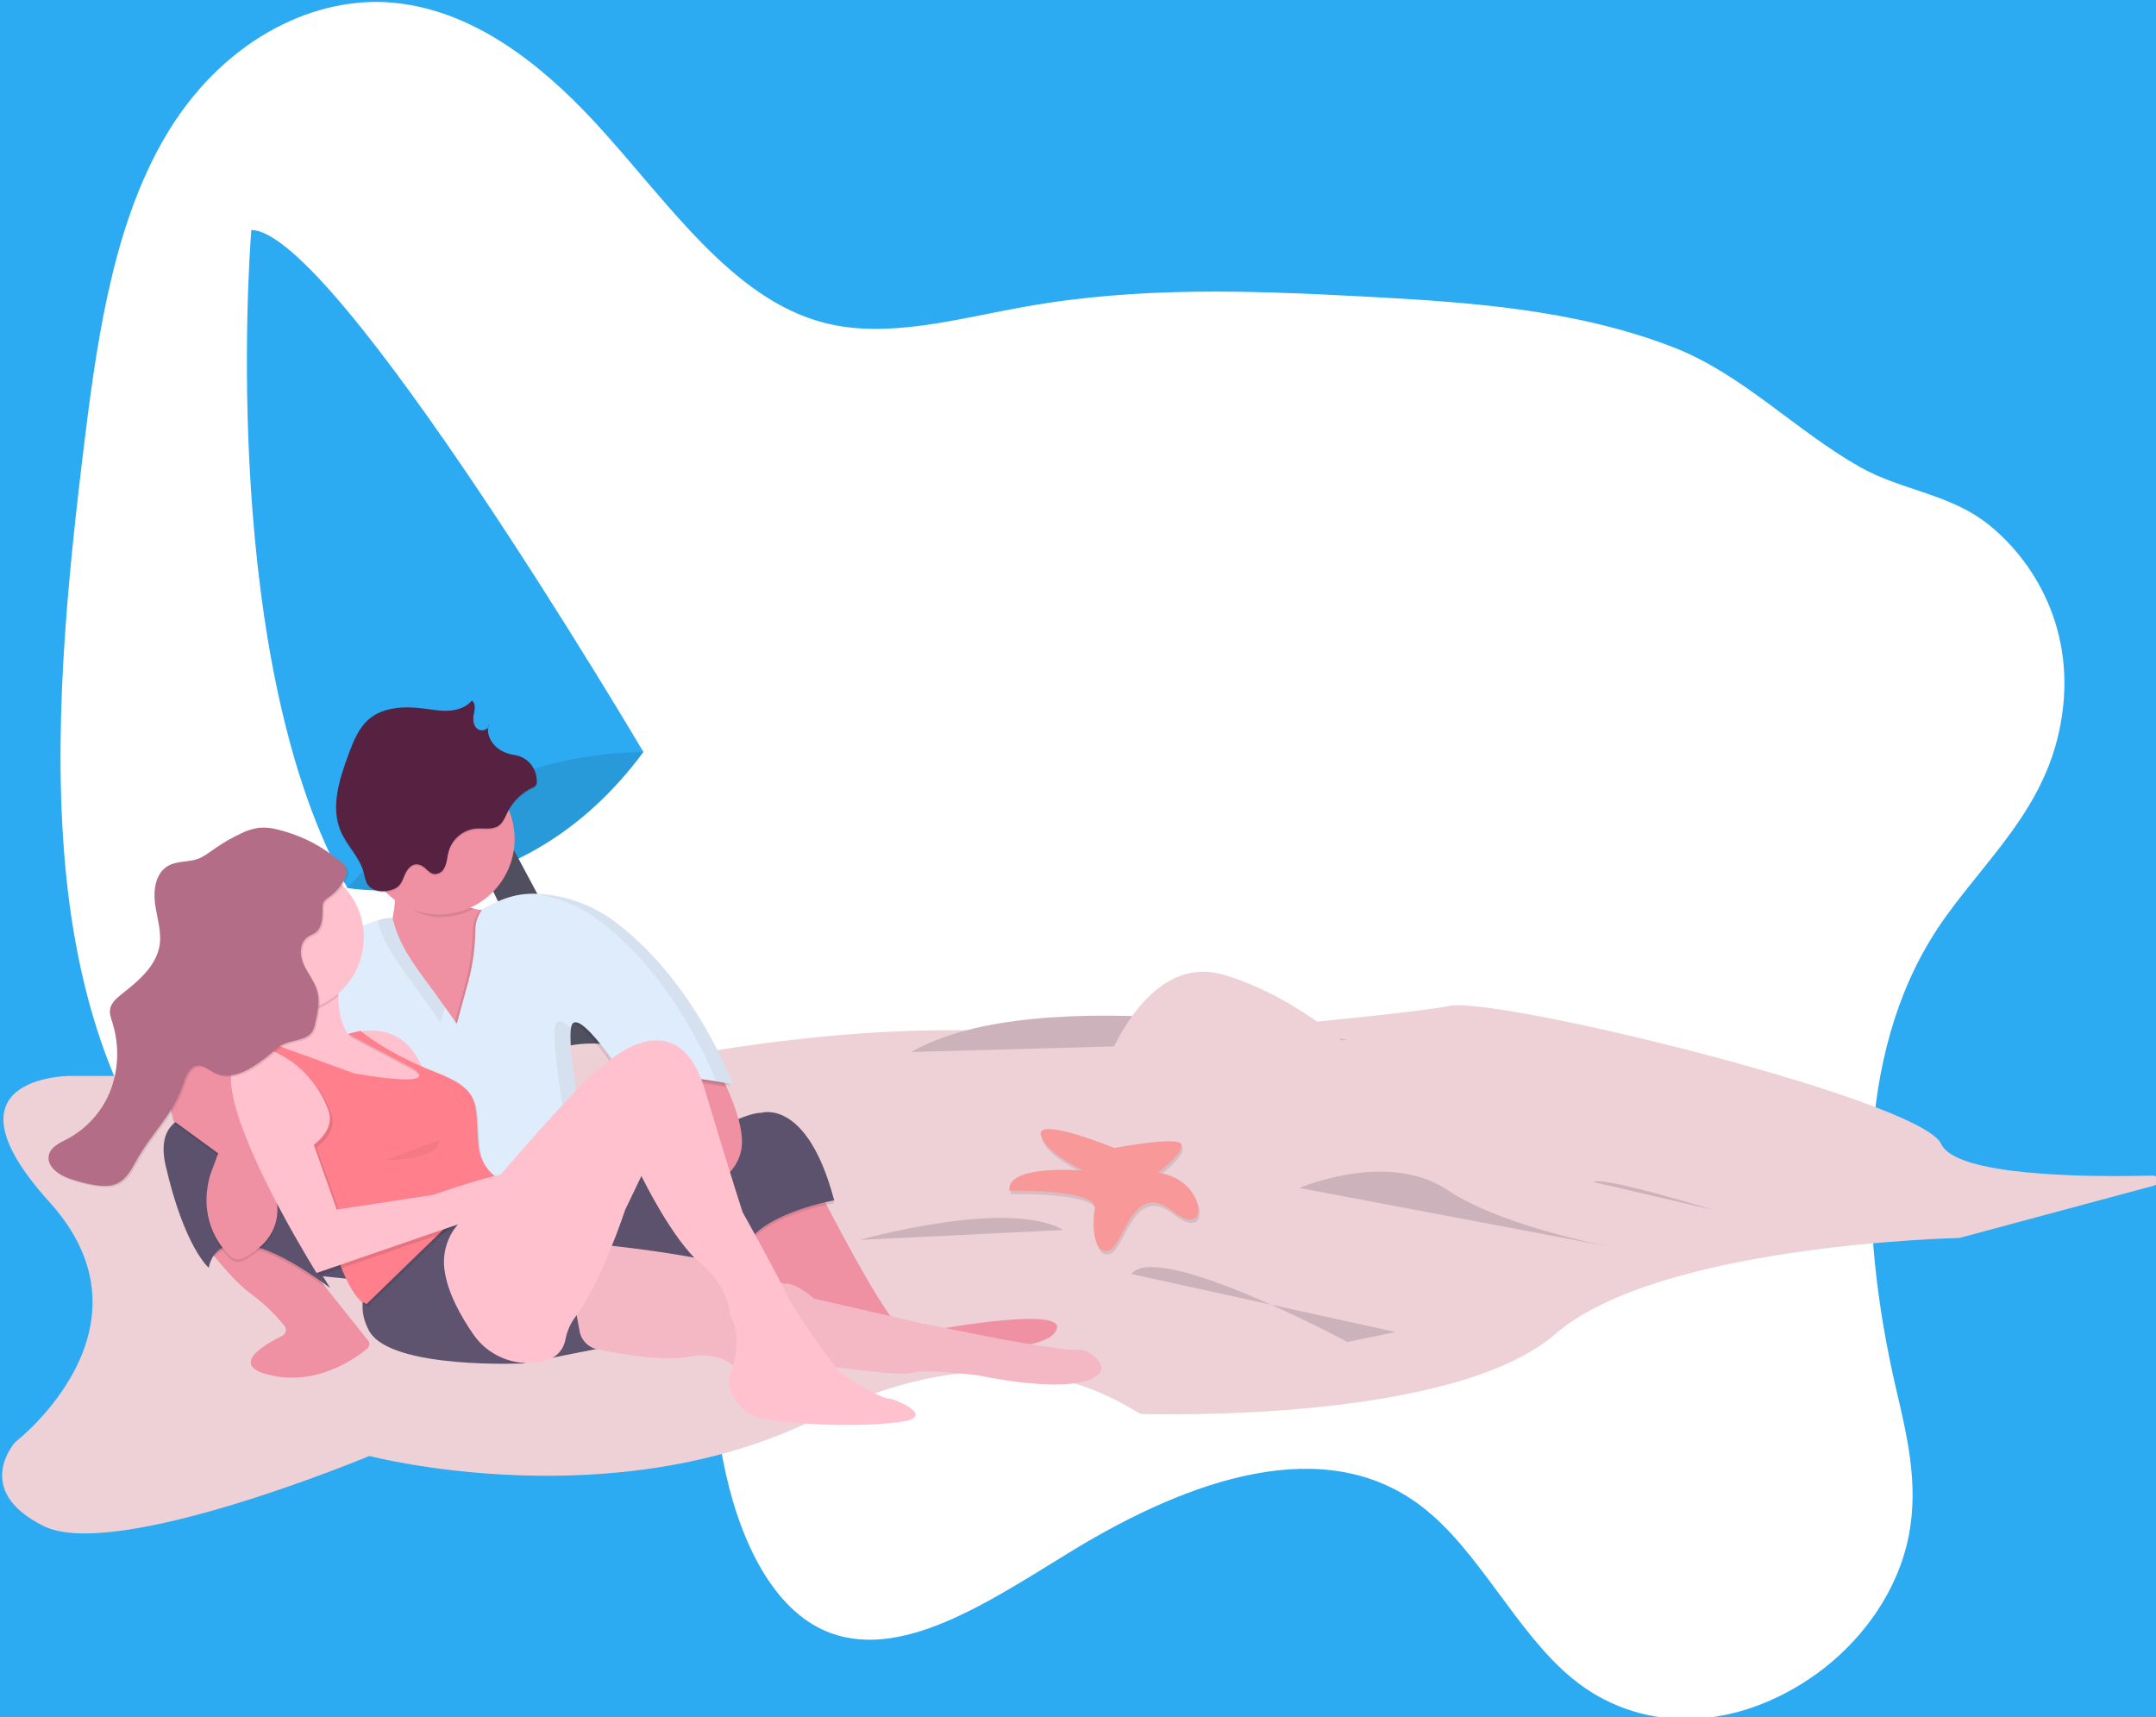 <?xml version="1.0" encoding="utf-8"?>
<!-- Generator: Adobe Illustrator 19.2.0, SVG Export Plug-In . SVG Version: 6.00 Build 0)  -->
<svg version="1.1" id="Layer_2" xmlns="http://www.w3.org/2000/svg" xmlns:xlink="http://www.w3.org/1999/xlink" x="0px" y="0px"
	 viewBox="0 0 1078 858.6" style="enable-background:new 0 0 1078 858.6;" xml:space="preserve">
<style type="text/css">
	.st0{fill:#2CABF2;}
	.st1{fill:#FFFFFF;enable-background:new    ;}
	.st2{opacity:0.1;enable-background:new    ;}
	.st3{fill:#504F60;}
	.st4{fill:#EED1D7;}
	.st5{fill:#CCB2BB;}
	.st6{fill:#F89898;}
	.st7{opacity:5.000000e-002;}
	.st8{fill:url(#SVGID_1_);}
	.st9{fill:url(#SVGID_2_);}
	.st10{fill:url(#SVGID_3_);}
	.st11{fill:url(#SVGID_4_);}
	.st12{fill:#EF91A3;}
	.st13{fill:#5D526E;}
	.st14{fill:#DFECFB;}
	.st15{fill:#572142;}
	.st16{fill:#FFC1CD;}
	.st17{fill:#5F5470;}
	.st18{opacity:5.000000e-002;enable-background:new    ;}
	.st19{fill:#FF808C;}
	.st20{fill:#B46D86;}
	.st21{display:none;opacity:5.000000e-002;}
	.st22{display:inline;}
</style>
<g id="Layer_3">
	<rect y="-11" class="st0" width="1079" height="870.6"/>
</g>
<path class="st1" d="M964.8,470.6c-39.2,65.3-33,153.7-16.9,223.2c5.4,23.3,11.6,47.8,6.5,74c-6.3,32-28.1,57.4-50.1,71.9
	c-40.1,26.6-85.5,26.4-118.2-0.5c-28.3-23.3-46.6-64.2-75.6-86.2c-48.4-36.8-115.6-13.4-174.1,22.2c-41.4,25.2-87,57-124.8,39.8
	c-26.6-12.2-42.9-47.2-50.2-85.4c-3.6-18.4-5.6-38.6-14.1-52.6c-5-8.3-12-13.8-19.3-18.3c-66.2-41.1-156.8-5-220.5-51.7
	c-43.1-31.5-67-97.4-74.3-168.1s0.2-146.5,9.4-221.1C49.2,164.7,57.9,107.9,85,64.4c28.7-45.9,73.5-66.8,112.1-63
	s71.9,29,100.5,59.9c35.7,38.6,67.8,88.1,114.5,100.1c31.8,8.2,66.7-2.1,100.7-8.1c56.7-10.1,112.5-8,167.9-5.1
	c53,2.8,106.4,6.3,155.6,25.3c34.8,13.4,61.4,41.8,93.8,60.1c21.2,11.9,45.2,13.2,64.8,29.2c24.2,19.7,44.9,56.4,34.6,103.1
	C1019.9,410.3,985.6,435.9,964.8,470.6z"/>
<path class="st0" d="M173.7,444c0,0,86,16,148-68c0,0-52-51-88-40s-60,76-60,76V444z"/>
<path class="st2" d="M173.7,444c0,0,86,16,148-68c0,0-52-51-88-40s-60,76-60,76V444z"/>
<polygon class="st3" points="212.7,376 300.7,557 321.7,546 230.7,376 "/>
<path class="st0" d="M321.7,376c-15.9,0.2-31.8,2.3-47.2,6.3c-21.3,5.6-41.5,14.6-59.9,26.7c-26.6,17.3-40.9,35-40.9,35
	c-63.4-111.5-49.3-312.7-48.1-328.1v0c0-0.2,0-0.4,0-0.6c0-0.2,0-0.3,0-0.3C167.7,115,321.7,376,321.7,376z"/>
<path class="st4" d="M1077.1,592.8L979.7,619c0,0-150,3-202,48s-203,40-207,40s-60-49-162,2s-224,19-224,19s-127,53-163,35
	s-14-42-14-42s74-57,17-120s10-63,10-63h192.8c15.7,0.1,31.3-3.6,45.2-10.9c15.1-8,32.8-5.5,44.6-2.1c10.3,2.9,21,3.5,31.5,1.7
	c96.8-16.4,158.5-11.7,184.2-8.1c10.7,1.5,21.5,1.7,32.2,0.8c32.7-2.8,100.6-8.9,137.4-13.3c10.1-1.2,17.9-2.3,22-3.1
	c11.4-2.4,65.2,8.1,119.7,22.1c60.2,15.5,121.1,35.3,126.3,46.9c7.2,15.9,71.1,16.7,105.8,15.8c1.4,0,2.5,1.1,2.6,2.5
	C1079,591.4,1078.2,592.4,1077.1,592.8z"/>
<path class="st5" d="M697.7,666l-24,5c0,0-95-51-108-34"/>
<path class="st5" d="M673.7,520c0,0-154-31-218,6"/>
<path class="st2" d="M557.8,575.7c0,0-38.5-15.7-36.8-6.7s21.4,18,21.4,18s-38.8-3.4-37.1,10.1c0,0,44.4-1.1,42.7,9s0,23.6,7.3,20.8
	s11.8-35.4,31.5-19.7s16.9-16.3-7.3-19.1c0,0,12.9-9.6,11.8-14.1S557.8,575.7,557.8,575.7z"/>
<path class="st6" d="M557.2,574c0,0-38.5-15.7-36.8-6.7s21.4,18,21.4,18s-38.8-3.4-37.1,10.1c0,0,44.4-1.1,42.7,9s0,23.6,7.3,20.8
	s11.8-35.4,31.5-19.7s16.9-16.3-7.3-19.1c0,0,12.9-9.6,11.8-14.1S557.2,574,557.2,574z"/>
<path class="st5" d="M856.7,605c0,0-55-17-60-14"/>
<path class="st5" d="M429.7,620c0,0,74-21,102-5"/>
<path class="st4" d="M552.2,534.5c0,0,20-59,60-47s70,43,70,43l-130,10V534.5z"/>
<path class="st5" d="M117.2,600.5c0,0,31,13,83,8s93,26,93,26"/>
<g class="st7">
	
		<linearGradient id="SVGID_1_" gradientUnits="userSpaceOnUse" x1="304.235" y1="476.563" x2="304.235" y2="477.934" gradientTransform="matrix(1 0 0 -1 -61.006 837.288)">
		<stop  offset="0" style="stop-color:#808080;stop-opacity:0.25"/>
		<stop  offset="0.535" style="stop-color:#808080;stop-opacity:0.12"/>
		<stop  offset="1" style="stop-color:#808080;stop-opacity:0.1"/>
	</linearGradient>
	<path class="st8" d="M243.1,360.7c0.2-0.4,0.4-0.9,0.3-1.4C243.2,359.8,243.1,360.3,243.1,360.7z"/>
</g>
<g class="st7">
	
		<linearGradient id="SVGID_2_" gradientUnits="userSpaceOnUse" x1="304.235" y1="477.252" x2="304.235" y2="478.623" gradientTransform="matrix(1 0 0 -1 -61.006 837.288)">
		<stop  offset="0" style="stop-color:#808080;stop-opacity:0.25"/>
		<stop  offset="0.535" style="stop-color:#808080;stop-opacity:0.12"/>
		<stop  offset="1" style="stop-color:#808080;stop-opacity:0.1"/>
	</linearGradient>
	<path class="st9" d="M243.1,360c0.2-0.4,0.4-0.9,0.3-1.4C243.2,359.1,243.1,359.6,243.1,360z"/>
</g>
<g class="st7">
	
		<linearGradient id="SVGID_3_" gradientUnits="userSpaceOnUse" x1="356.142" y1="291.715" x2="356.142" y2="325.804" gradientTransform="matrix(1 0 0 -1 -61.006 837.288)">
		<stop  offset="0" style="stop-color:#808080;stop-opacity:0.25"/>
		<stop  offset="0.535" style="stop-color:#808080;stop-opacity:0.12"/>
		<stop  offset="1" style="stop-color:#808080;stop-opacity:0.1"/>
	</linearGradient>
	<path class="st10" d="M302.2,532.8c-2.2,0.9-7.3,5.8-14,12.8c-2.1-14-3.5-26.6-2.6-31.9c0.1-0.8,0.3-1.5,0.8-2.2
		c4-0.3,12.2,9.8,18.7,18.9C303.2,531.8,302.2,532.8,302.2,532.8z"/>
</g>
<g class="st7">
	
		<linearGradient id="SVGID_4_" gradientUnits="userSpaceOnUse" x1="267.104" y1="412.917" x2="267.104" y2="412.917" gradientTransform="matrix(1 0 0 -1 0 858)">
		<stop  offset="0" style="stop-color:#808080;stop-opacity:0.25"/>
		<stop  offset="0.535" style="stop-color:#808080;stop-opacity:0.12"/>
		<stop  offset="1" style="stop-color:#808080;stop-opacity:0.1"/>
	</linearGradient>
	<polygon class="st11" points="267.1,445.1 267.1,445.1 267.1,445.1 	"/>
</g>
<path class="st12" d="M409,594.1c0,0,35,69.4,43.8,72.1c8.8,2.7,14.8-1.3,14.8-1.3s72.8-13.5,59.3,2S395.5,673,395.5,673l-29.7-66.7
	L409,594.1z"/>
<path class="st2" d="M308.6,595.5c0,0,56.6-37.7,72.1-37.7c0,0,22.9-7.4,36.4,43.8c0,0-46.5,8.1-45.8,30.3l-8.8-18.9l-37.7,41.8
	l-45.8-31L308.6,595.5z"/>
<path class="st13" d="M308.6,594.1c0,0,56.6-37.7,72.1-37.7c0,0,22.9-7.4,36.4,43.8c0,0-46.5,8.1-45.8,30.3l-8.8-18.9l-37.7,41.8
	l-45.8-31L308.6,594.1z"/>
<path class="st12" d="M370.6,575.2c-3.4,16.2-20.9,18.9-20.9,18.9l-24.9-15.5c0,0-3.5-23.2-6.5-37.4c-1.1-5.4-2.2-9.5-2.9-10.5
	c-2.7-3.4,39.8-2.7,39.8-2.7c3,5,5.7,10.2,8.1,15.5C367.9,553.7,372.4,566.6,370.6,575.2z"/>
<path class="st12" d="M262.8,453.2l-14.2,67.4l-34.4-8.8c0,0-31.7-24.9-22.2-40.4c3.1-5.1,4.7-12.4,5.4-20.1
	c1.5-15.7-0.7-32.5-0.7-32.5s37.7-10.1,30.3,17.5c-3,11.4,2.4,16.2,9.9,18C247.8,457,262.8,453.2,262.8,453.2z"/>
<path class="st2" d="M237,454.4c-5.4,2.8-11.3,4.2-17.4,4.2c-8.3,0-16.3-5.2-22.6-9.8c0.9-10,0.8-20-0.3-30c0,0,37.7-10.1,30.3,17.5
	C224,447.7,229.5,452.6,237,454.4z"/>
<circle class="st12" cx="219.6" cy="419.5" r="37.7"/>
<path class="st2" d="M216.8,498.3l10.2,14.3l5.8-21.1c2.2-8.4,3.4-17.1,3.5-25.9c0-3.7,1.3-7.3,3.5-10.3c10.5-5.7,18.3-8.8,31.5-7.4
	c13.1,1.4,25.6,6.5,36,14.6c39.3,30.2,57.8,80.4,57.8,80.4s-53.9-10.8-51.2,1.3c0,0-23.6-37.7-29-31.7c-5.4,6.1,11.5,86.3,11.5,86.3
	l-110.5,8.1l-29-76.8l1.3-57.3c0,0,28.6-13.1,34.7-13.1c2.1,0,1.8-0.7,2.7,2.7C199.2,475.6,208.8,487.2,216.8,498.3z"/>
<path class="st2" d="M363.2,543.6c-9.4-1.7-35.9-6-44.9-2.4c-1.1-5.4-2.2-9.5-2.9-10.5c-2.7-3.4,39.8-2.7,39.8-2.7
	C358.1,533.1,360.8,538.3,363.2,543.6z"/>
<path class="st14" d="M218.2,497.6l10.2,14.3l5.8-21.1c2.2-8.4,3.4-17.1,3.5-25.9c0-3.7,1.3-7.3,3.5-10.3
	c10.5-5.7,18.3-8.8,31.5-7.4c13.1,1.4,25.6,6.5,36,14.6c39.3,30.2,57.8,80.4,57.8,80.4s-53.9-10.8-51.2,1.3c0,0-23.6-37.7-29-31.7
	c-5.4,6.1,11.5,86.3,11.5,86.3l-110.5,8.1l-29-76.8l1.3-57.3c0,0,28.6-13.1,34.7-13.1c2.1,0,1.8-0.7,2.7,2.7
	C200.5,474.9,210.2,486.5,218.2,497.6z"/>
<path class="st2" d="M193.4,446.2c-3.8,0.7-8.2-0.6-10-4c-0.7-1.7-1.2-3.4-1.5-5.2c-2-7.7-8.4-13.4-11.5-20.7
	c-5.3-12.2-0.6-26.3,4-38.8c2.3-6.1,4.8-12.5,9.7-16.9c7.5-6.7,18.8-6.9,28.8-5.5c4,0.5,8.1,1.3,12.2,0.9s8.2-1.8,10.8-5
	c2.2,1.4,1.4,4.7,0.9,7.2c-0.4,2.5-0.1,5.5,2,7s5.8,0.3,5.6-2.3c-1.8,5.4,2.2,11.4,7.4,13.7c1.7,0.8,3.5,1.3,5.4,1.6
	c6.5,0.9,11.2,6.5,11.2,13.1l0,0.1c0.1,0.7-0.1,1.4-0.5,2c-0.4,0.5-1,0.9-1.6,1.1c-5.2,2.4-9.5,6.5-12.2,11.6
	c-1.4,2.7-2.4,5.9-5,7.6c-3.2,2-7.3,1-11.1,1.3c-6.4,0.6-11.7,5-13.6,11.1c-0.9,3.1-0.8,6.5-2.7,9.3c-0.8,1.3-2.2,2.1-3.7,2.3
	c-2.9,0.3-4.3-2.3-6.4-3.7c-4.9-3.2-8.1,1-9.6,5C200.3,443.3,199.1,445.2,193.4,446.2z"/>
<path class="st15" d="M193.4,445.5c-3.8,0.7-8.2-0.6-10-4c-0.7-1.7-1.2-3.4-1.5-5.2c-2-7.7-8.4-13.4-11.5-20.7
	c-5.3-12.2-0.6-26.3,4-38.8c2.3-6.1,4.8-12.5,9.7-16.9c7.5-6.7,18.8-6.9,28.8-5.5c4,0.5,8.1,1.3,12.2,0.9s8.2-1.8,10.8-5
	c2.2,1.4,1.4,4.7,0.9,7.2c-0.4,2.5-0.1,5.5,2,7s5.8,0.3,5.6-2.3c-1.8,5.4,2.2,11.4,7.4,13.7c1.7,0.8,3.5,1.3,5.4,1.6
	c6.5,0.9,11.2,6.5,11.2,13.1l0,0.1c0.1,0.7-0.1,1.4-0.5,2c-0.4,0.5-1,0.9-1.6,1.1c-5.2,2.4-9.5,6.5-12.2,11.6
	c-1.4,2.7-2.4,5.9-5,7.6c-3.2,2-7.3,1-11.1,1.3c-6.4,0.6-11.7,5-13.6,11.1c-0.9,3.1-0.8,6.5-2.7,9.3c-0.8,1.3-2.2,2.1-3.7,2.3
	c-2.9,0.3-4.3-2.3-6.4-3.7c-4.9-3.2-8.1,1-9.6,5C200.3,442.6,199.1,444.5,193.4,445.5z"/>
<g class="st7">
	<path d="M300.6,461.1c36.4,27.9,54.9,73,57.5,79.6c5,0.8,8.4,1.5,8.4,1.5s-18.5-50.2-57.8-80.4c-10.4-8.1-22.9-13.1-36-14.6
		c-1.8-0.2-3.6-0.3-5.2-0.3C279.6,448.7,291,453.6,300.6,461.1z"/>
	<path d="M189,461c3.5,13.2,13.1,24.8,21.1,35.9l10.2,14.3l2.1-7.7l-4.3-5.9c-8-11.1-17.6-22.7-21.1-35.9c-0.9-3.4-0.6-2.7-2.7-2.7
		c-1.9,0.2-3.8,0.6-5.6,1.3C188.8,460.5,188.9,460.7,189,461z"/>
	<path d="M311.8,538c2.2,3.3,3.6,5.5,3.6,5.5c-1.2-5.3,8.4-6.2,19.6-5.6C326.2,537,317.1,536.6,311.8,538z"/>
	<path d="M285.6,514.1c-3.2-3-5.9-4.4-7.3-2.8c-5.4,6.1,11.5,86.3,11.5,86.3L186.8,605l0.5,1.2l110.5-8.1
		C297.8,598.2,283.1,528.3,285.6,514.1z"/>
</g>
<path class="st12" d="M183.4,674.5c-6.5,5.3-24.8,18.1-47.4,13.3c-22.5-4.8-3.6-15.6,5-19.8c1.7-0.8,2.4-2.8,1.6-4.5
	c-0.1-0.2-0.3-0.4-0.4-0.6c-5-6.1-10.6-11.5-16.9-16.1c-5.5-4-12.1-11.3-17.9-18.3v0c-3-3.7-5.8-7.2-8.1-10.2
	c-1.1-1.5-0.8-3.6,0.7-4.7c0.8-0.6,1.9-0.8,2.9-0.6l44.2,12c0.7,0.2,1.3,0.6,1.8,1.2l14.5,18.2l20.5,25.7
	C185.1,671.2,184.9,673.3,183.4,674.5z"/>
<path class="st2" d="M163.4,644.1c-36.9-26.9-50.8-22.1-56-15.8c-3-3.7-5.8-7.2-8.1-10.2c-1.1-1.5-0.8-3.6,0.7-4.7
	c0.8-0.6,1.9-0.8,2.9-0.6l44.2,12c0.7,0.2,1.3,0.6,1.8,1.2L163.4,644.1z"/>
<path class="st13" d="M132.7,561.1c0,0-59.3-19.5-49.9,21.6s21.6,51.2,21.6,51.2s3.4-32.4,60.7,10.1l-20.2-32.4l23.6-29.7
	L132.7,561.1z"/>
<path class="st2" d="M118.5,524c0,0-5.4,28.3,14.2,62.7c15.5,27.2-2.9,39.7-11.2,43.7c-2.2,1.1-4.9,0.6-6.6-1.1
	c-5.5-5.4-15.9-19.1-9.8-40.5l4-10.8l-22.2-16.2c0,0-6-22.3-3.3-27.3s24.2-18.5,24.2-18.5L118.5,524z"/>
<path class="st12" d="M118.5,522.7c0,0-5.4,28.3,14.2,62.7c15.5,27.2-2.9,39.7-11.2,43.7c-2.2,1.1-4.9,0.6-6.6-1.1
	c-5.5-5.4-15.9-19.1-9.8-40.5l4-10.8l-22.2-16.2c0,0-6-22.3-3.3-27.3s24.2-18.5,24.2-18.5L118.5,522.7z"/>
<path class="st14" d="M167.7,468.7c0,0-48.5,27.6-68.7,45.8c-20.2,18.2-16.2,24.3-16.2,24.3s19.5-36.4,36.4-4.7
	c0,0,47.2-34.4,60-19.5C192,529.4,167.7,468.7,167.7,468.7z"/>
<polygon class="st13" points="149.5,627.8 190,619.7 185.3,640.6 156,637.6 "/>
<path class="st16" d="M219.6,538.8l-1.3,14.8l-48.5-8.1l-14.8-9.4l-22.2-8.1c2.6-7.2,3-15.1,1.2-22.5c-0.8-3.2-2.1-6.3-3.9-9.1
	c-9.4-15.5,39.8-8.8,39.8-8.8c-0.5,3.5-0.8,7-0.7,10.6c0.1,11.3,3.3,27.1,21,24.5l14.8,8.8L219.6,538.8z"/>
<path class="st16" d="M171.8,517.9c0,0,24.9-10.8,37.1,11.5c12.1,22.2,17.5,20.9,17.5,20.9l-24.3-15.5L171.8,517.9z"/>
<path class="st17" d="M192.7,630.5c0,0-18.9,15.5-8.1,35s78.2,16.2,78.2,16.2s-42.8-16.1-32.2-70
	C230.6,611.7,200.1,620.4,192.7,630.5z"/>
<path class="st17" d="M282.3,653.4l-6.7,25.6l23.6-4.7c0,0-10.1-21.6-8.8-27.6S282.3,653.4,282.3,653.4z"/>
<path class="st16" d="M301.2,622.4c0,0,61.3,6.1,78.2,15.5l12.8,4c0,0,4.7-1.3,14.8,7.4l52.6,12.1l40.4,8.1c0,0,37.1,6.7,39.8,5.4
	s20.9,10.1,3.4,15.5s-53.9-2.7-53.9-2.7s-27-3.4-33-1.3s-47.2-4-47.2-4l-40.4,2.7c0,0-6.7-10.1-24.3-6.7
	c-12.5,2.4-34.3-1.4-45.7-3.7c-4.5-0.9-8.1-4.5-8.9-9.1l-4-21.6L301.2,622.4z"/>
<path class="st18" d="M301.2,622.4c0,0,61.3,6.1,78.2,15.5l12.8,4c0,0,4.7-1.3,14.8,7.4l52.6,12.1l40.4,8.1c0,0,37.1,6.7,39.8,5.4
	s20.9,10.1,3.4,15.5s-53.9-2.7-53.9-2.7s-27-3.4-33-1.3s-47.2-4-47.2-4l-40.4,2.7c0,0-6.7-10.1-24.3-6.7
	c-12.5,2.4-34.3-1.4-45.7-3.7c-4.5-0.9-8.1-4.5-8.9-9.1l-4-21.6L301.2,622.4z"/>
<path class="st2" d="M169,498.2c-9.7,8.3-23,11.1-35.1,7.3c-0.8-3.2-2.1-6.3-3.9-9.1c-9.4-15.5,39.8-8.8,39.8-8.8
	C169.2,491.1,169,494.6,169,498.2z"/>
<circle class="st16" cx="144.8" cy="468.7" r="37.1"/>
<path class="st2" d="M129.3,523.3c0,0,28.3,15.5,29.7,25.6s-4,22.2-4,22.2s12.8,76.8,29,82.2l43.1-41.8l36.4-16.2
	c0,0-21.6-1.3-23.6-21.6s2.7-27-21.6-36.4s-37.4-20.6-37.4-20.6l-6.3,1.6l32.2,17c0,0,18.2,10.8-29,2.7L133.4,522L129.3,523.3z"/>
<path class="st19" d="M128.6,522c0,0,28.3,15.5,29.7,25.6s-4,22.2-4,22.2s12.8,76.8,29,82.2l43.1-41.8l36.4-16.2
	c0,0-21.6-1.3-23.6-21.6s2.7-27-21.6-36.4s-37.4-20.6-37.4-20.6l-6.3,1.6l32.2,17c0,0,18.2,10.8-29,2.7l-44.5-16.2L128.6,522z"/>
<path class="st2" d="M138.8,527.4c0,0-27.6-10.1-20.9,22.2s41.8,88.3,41.8,88.3l82.2-28.3c0,0,25.6-19.5,18.9-21.6
	s-42.5,10.8-42.5,10.8l-48.5,7.4l-11.5-32.4c0,0,10.8-7.4,7.4-16.9c0-0.1-0.1-0.2-0.1-0.3c-4.6-12.6-13.8-22.9-25.8-28.8
	L138.8,527.4z"/>
<path class="st16" d="M137.4,526c0,0-27.6-10.1-20.9,22.2s41.8,88.3,41.8,88.3l82.2-28.3c0,0,25.6-19.5,18.9-21.6
	s-42.5,10.8-42.5,10.8l-48.5,7.4l-11.5-32.4c0,0,10.8-7.4,7.4-16.9c0-0.1-0.1-0.2-0.1-0.3c-4.6-12.6-13.8-22.9-25.8-28.8L137.4,526z
	"/>
<path class="st2" d="M140,415.6c-3.2-0.9-6.5-1.3-9.9-1c-3.1,0.5-6.2,1.4-9,2.9c-4.5,2.1-8.9,4.6-13,7.5c-2.8,1.9-5.5,4.1-8.6,5.2
	c-4.8,1.7-10.3,0.9-14.7,3.4c-6.2,3.5-7.5,11.8-6.6,18.8s3.4,14,2.3,21c-1.7,10.4-10.7,17.9-19,24.4c-2.6,2.1-5.4,4.5-5.8,7.8
	c-0.3,2.1,0.5,4.1,1.1,6.1c3.5,10.9,3.3,22.6-0.5,33.3c-3.9,10.7-11.7,19.7-21.8,25.1c-3.8,2-8.5,4-9.4,8.3
	c-1.1,5.4,4.6,9.5,9.8,11.4c4.2,1.5,8.5,2.7,12.9,3.4c3.9,0.6,8,0.9,11.6-0.8c4.1-2,6.6-6.2,8.8-10.2c8.5-15.7,18.9-23.3,24.4-40.3
	c1.2-3.7,3.1-8,6.9-8.4c2.4-0.2,4.6,1.3,6.6,2.6c9.8,6.2,20.1-0.7,29.2-7.9c2.1-1.7,3.9-3.7,6.3-5c5-2.7,12.3-2,15.3-6.8
	c0.7-1.3,1.2-2.7,1.4-4.1c1.2-5.3,2.5-10.8,1-16c-1.3-4.8-4.7-8.8-6.8-13.4s-2.1-10.8,2-13.7c1.2-0.9,2.7-1.3,3.9-2.2
	c3.5-2.6,3.6-7.7,3.6-12.1c-0.1-1.1,0.1-2.2,0.5-3.2c0.6-0.9,1.5-1.7,2.5-2.3c3.9-2.7,7-6.5,8.8-10.9c1.8-4.8-2.8-7-6.4-9.7
	C159.3,422.5,150,418.1,140,415.6z"/>
<path class="st20" d="M139.3,414.9c-3.2-0.9-6.5-1.3-9.9-1c-3.1,0.5-6.2,1.4-9,2.9c-4.5,2.1-8.9,4.6-13,7.5
	c-2.8,1.9-5.5,4.1-8.6,5.2c-4.8,1.7-10.3,0.9-14.7,3.4c-6.2,3.5-7.5,11.8-6.6,18.8s3.4,14,2.3,21c-1.7,10.4-10.7,17.9-19,24.4
	c-2.6,2.1-5.4,4.5-5.8,7.8c-0.3,2.1,0.5,4.1,1.1,6.1c3.5,10.9,3.3,22.6-0.5,33.3c-3.9,10.7-11.7,19.7-21.8,25.1
	c-3.8,2-8.5,4-9.4,8.3c-1.1,5.4,4.6,9.5,9.8,11.4c4.2,1.5,8.5,2.7,12.9,3.4c3.9,0.6,8,0.9,11.6-0.8c4.1-2,6.6-6.2,8.8-10.2
	c8.5-15.7,18.9-23.3,24.4-40.3c1.2-3.7,3.1-8,6.9-8.4c2.4-0.2,4.6,1.3,6.6,2.6c9.8,6.2,20.1-0.7,29.2-7.9c2.1-1.7,3.9-3.7,6.3-5
	c5-2.7,12.3-2,15.3-6.8c0.7-1.3,1.2-2.7,1.4-4.1c1.2-5.3,2.5-10.8,1-16c-1.3-4.8-4.7-8.8-6.8-13.4s-2.1-10.8,2-13.7
	c1.2-0.9,2.7-1.3,3.9-2.2c3.5-2.6,3.6-7.7,3.6-12.1c-0.1-1.1,0.1-2.2,0.5-3.2c0.6-0.9,1.5-1.7,2.5-2.3c3.9-2.7,7-6.5,8.8-10.9
	c1.8-4.8-2.8-7-6.4-9.7C158.7,421.8,149.3,417.4,139.3,414.9z"/>
<path class="st16" d="M453.2,710.4c-18.3,3.9-71.7,2.2-79.5-4c-12-9.6-9-18.1-8.2-19.9h-0.2c0,0,6.7-16.2,0-28.3
	c0,0-0.7-14.8-14.8-26.3S320.7,588,320.7,588l-8.1,16.9c0,0-12.2,37-24.8,53.4c-2.5,3.3-4.2,7.1-5,11.1c-0.8,4.5-3.7,10.1-12.7,11.6
	l-0.5,0.1c-12.8,2.1-25.7-3.3-33-14c-6-8.7-12.9-20.7-14.4-32.5c-1-8,1.4-16,6.6-22.2l0.1-0.1c14.5-17.2,64.9-76.2,72.9-79.6
	c0,0,36.4-35,50.6,12.1s18.9,61.3,18.9,61.3s16.9,30.2,21.6,40.4c4.8,10.6,24.8,36.9,26.8,39.5c1.9,1.3,19.7,13.4,25.4,13.4
	C447.6,699.6,466.4,707.6,453.2,710.4z"/>
<g class="st21">
	<path class="st22" d="M368,667.6c0.6-5.2,0.3-11.5-2.8-16.9c0,0-0.7-14.8-14.8-26.3s-29.7-43.8-29.7-43.8l-8.1,16.9
		c0,0-12.2,37-24.8,53.4c-2.5,3.3-4.2,7.1-5,11.1c-0.8,4.5-3.7,10.1-12.7,11.6l-0.5,0.1c-12.8,2.1-25.7-3.3-33-14
		c-6-8.6-12.7-20.5-14.3-32.1c-0.4,2.6-0.4,5.1-0.1,7.7c1.5,11.7,8.4,23.8,14.4,32.5c7.4,10.7,20.2,16.2,33,14l0.5-0.1
		c9-1.6,11.8-7.2,12.7-11.6c0.8-4,2.5-7.9,5-11.1c12.6-16.4,24.8-53.4,24.8-53.4l8.1-16.9c0,0,15.5,32.4,29.7,43.8
		s14.8,26.3,14.8,26.3C366.7,661.5,367.6,664.5,368,667.6z"/>
</g>
<path class="st18" d="M192.3,580.3c0,0,29-0.7,27-10.1"/>
<path class="st4" d="M667.7,614c0,0,45-31,89-20s11,49,11,49L667.7,614z"/>
<path class="st5" d="M649.7,594c0,0,44-19,74,1s90,30,90,30"/>
</svg>
